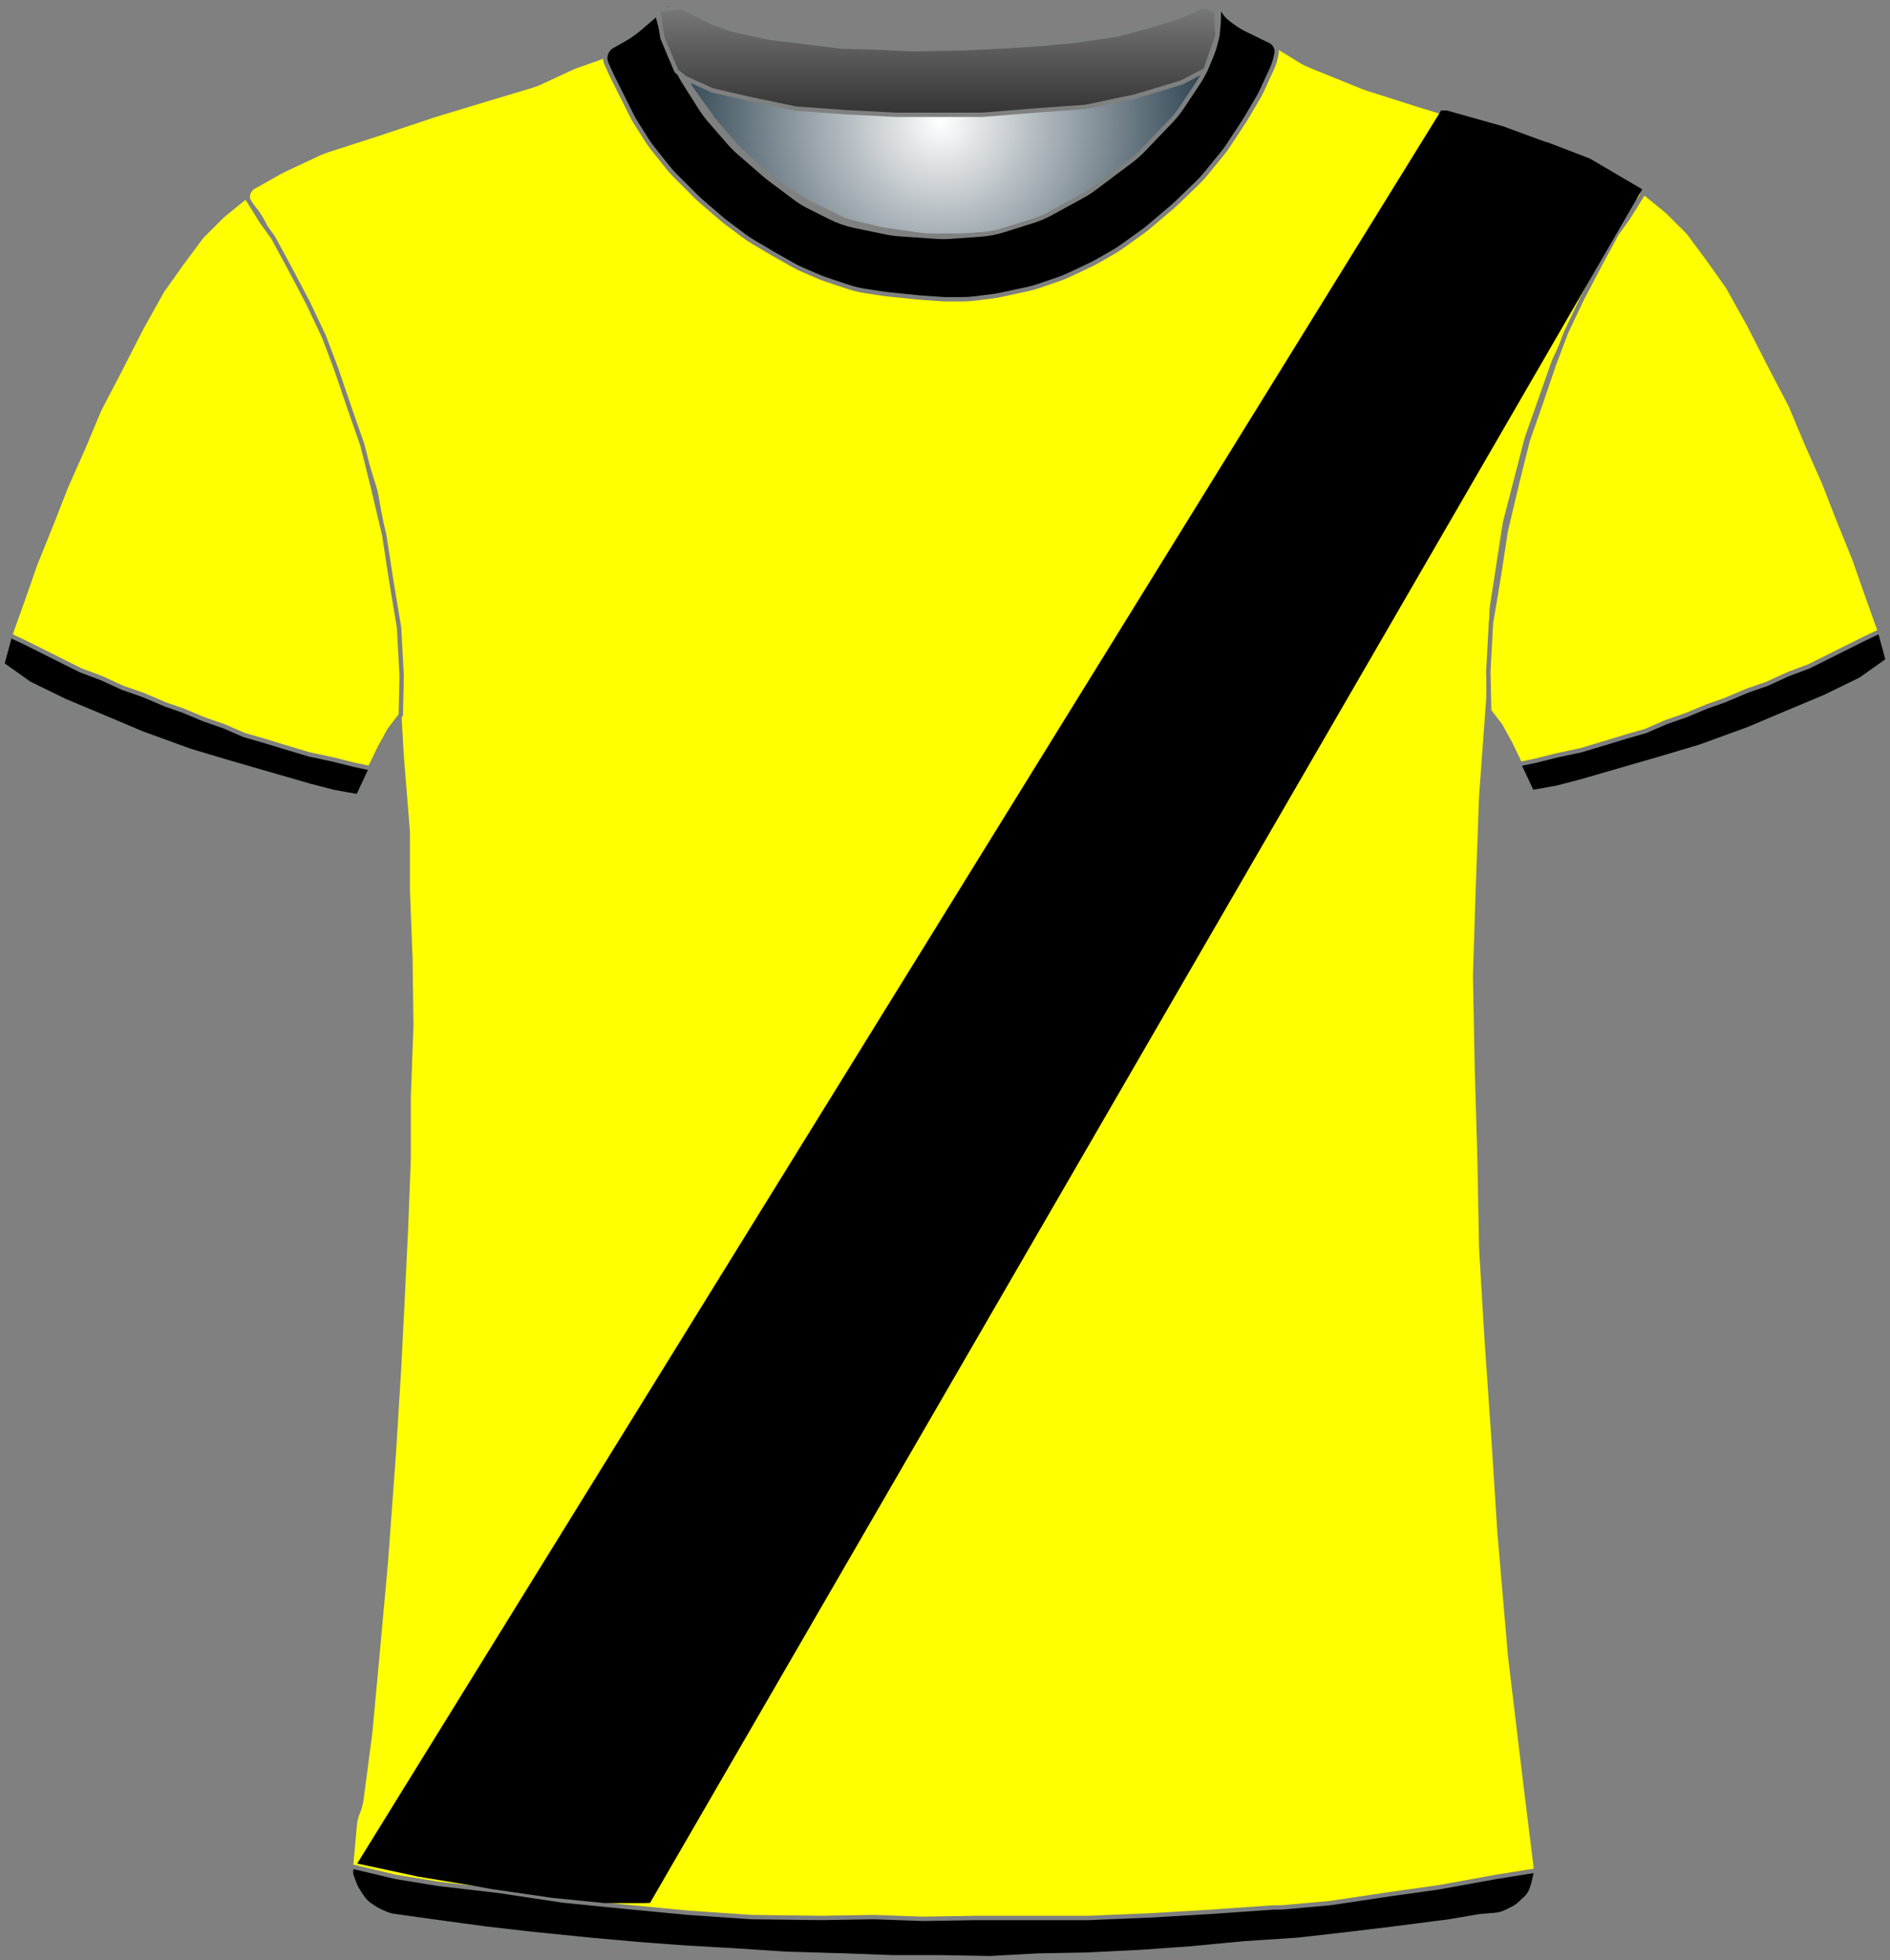 <?xml version="1.0" encoding="UTF-8" standalone="no"?>
<!DOCTYPE svg PUBLIC "-//W3C//DTD SVG 1.1//EN" "http://www.w3.org/Graphics/SVG/1.1/DTD/svg11.dtd">
<svg xmlns="http://www.w3.org/2000/svg" xmlns:xl="http://www.w3.org/1999/xlink" version="1.1" viewBox="31.5 221.5 432.405 448.4" width="432.405pt" height="448.4pt" xmlns:dc="http://purl.org/dc/elements/1.1/">
  <rect x="31.5" y="221.5" width="432.405" height="448.4" fill="#808080" stroke="none"/>
  <defs>
    <radialGradient cx="0" cy="0" r="1" id="Gradient" gradientUnits="userSpaceOnUse">
      <stop offset="0" stop-color="white"/>
      <stop offset="1" stop-color="#0e2737"/>
    </radialGradient>
    <radialGradient id="Obj_Gradient" xl:href="#Gradient" gradientTransform="translate(246.759 249.4) scale(70.263)"/>
    <linearGradient x1="0" x2="1" id="Gradient_2" gradientUnits="userSpaceOnUse">
      <stop offset="0" stop-color="#797979"/>
      <stop offset="1" stop-color="#333"/>
    </linearGradient>
    <linearGradient id="Obj_Gradient_2" xl:href="#Gradient_2" gradientTransform="translate(246.059 222.756) rotate(90) scale(25)"/>
  </defs>
  <g stroke="none" stroke-opacity="1" stroke-dasharray="none" fill="none" fill-opacity="1">
    <title>nac breda</title>
    <g>
      <title>Capa 1</title>
      <path d="M 185.006 222.59 L 193.171 225.708 C 194.029 226.036 194.906 226.312 195.797 226.534 L 209.514 229.964 C 210.676 230.254 211.858 230.453 213.051 230.56 L 230.577 232.121 C 231.165 232.174 231.755 232.204 232.345 232.211 L 247.824 232.395 C 248.114 232.398 248.404 232.396 248.695 232.389 L 263.118 232.014 C 263.479 232.005 263.839 231.987 264.199 231.96 L 278.571 230.909 C 279.562 230.836 280.548 230.7 281.521 230.5 L 293.094 228.122 C 294.136 227.907 295.162 227.621 296.165 227.265 L 307.917 223.09 C 309.007 222.703 310.21 223.234 310.659 224.3 L 310.659 224.3 C 311.181 225.54 311.333 226.905 311.097 228.229 L 310.916 229.24 C 310.613 230.941 310.118 232.603 309.442 234.193 L 307.899 237.824 C 307.34 239.139 306.661 240.398 305.868 241.586 L 302.183 247.115 C 301.435 248.236 300.591 249.29 299.659 250.263 L 293.364 256.838 C 292.495 257.744 291.555 258.578 290.55 259.332 L 282.176 265.613 C 281.299 266.27 280.377 266.864 279.416 267.39 L 272.231 271.321 C 270.92 272.039 269.542 272.627 268.116 273.077 L 261.443 275.184 C 259.727 275.726 257.952 276.065 256.156 276.193 L 249.27 276.685 C 248.197 276.762 247.121 276.763 246.049 276.689 L 237.612 276.107 C 236.578 276.036 235.55 275.895 234.535 275.685 L 227.4 274.208 C 225.448 273.805 223.556 273.149 221.774 272.257 L 217.114 269.927 C 215.88 269.31 214.704 268.584 213.6 267.756 L 207.918 263.494 C 207.479 263.165 207.052 262.82 206.637 262.46 L 200.882 257.462 C 200.068 256.755 199.304 255.991 198.597 255.177 L 194.192 250.104 C 193.438 249.236 192.75 248.312 192.134 247.341 L 188.4 241.453 C 188.04 240.885 187.704 240.301 187.395 239.703 L 185.775 236.57 C 185.166 235.392 184.659 234.164 184.262 232.899 L 182.982 228.826 C 182.767 228.142 182.584 227.449 182.434 226.749 L 182.359 226.4 C 182.165 225.492 182.272 224.544 182.665 223.703 L 182.759 223.5 C 183.154 222.655 184.134 222.258 185.006 222.59 Z" fill="url(#Obj_Gradient)"/>
      <path d="M 185.006 222.59 L 193.171 225.708 C 194.029 226.036 194.906 226.312 195.797 226.534 L 209.514 229.964 C 210.676 230.254 211.858 230.453 213.051 230.56 L 230.577 232.121 C 231.165 232.174 231.755 232.204 232.345 232.211 L 247.824 232.395 C 248.114 232.398 248.404 232.396 248.695 232.389 L 263.118 232.014 C 263.479 232.005 263.839 231.987 264.199 231.96 L 278.571 230.909 C 279.562 230.836 280.548 230.7 281.521 230.5 L 293.094 228.122 C 294.136 227.907 295.162 227.621 296.165 227.265 L 307.917 223.09 C 309.007 222.703 310.21 223.234 310.659 224.3 L 310.659 224.3 C 311.181 225.54 311.333 226.905 311.097 228.229 L 310.916 229.24 C 310.613 230.941 310.118 232.603 309.442 234.193 L 307.899 237.824 C 307.34 239.139 306.661 240.398 305.868 241.586 L 302.183 247.115 C 301.435 248.236 300.591 249.29 299.659 250.263 L 293.364 256.838 C 292.495 257.744 291.555 258.578 290.55 259.332 L 282.176 265.613 C 281.299 266.27 280.377 266.864 279.416 267.39 L 272.231 271.321 C 270.92 272.039 269.542 272.627 268.116 273.077 L 261.443 275.184 C 259.727 275.726 257.952 276.065 256.156 276.193 L 249.27 276.685 C 248.197 276.762 247.121 276.763 246.049 276.689 L 237.612 276.107 C 236.578 276.036 235.55 275.895 234.535 275.685 L 227.4 274.208 C 225.448 273.805 223.556 273.149 221.774 272.257 L 217.114 269.927 C 215.88 269.31 214.704 268.584 213.6 267.756 L 207.918 263.494 C 207.479 263.165 207.052 262.82 206.637 262.46 L 200.882 257.462 C 200.068 256.755 199.304 255.991 198.597 255.177 L 194.192 250.104 C 193.438 249.236 192.75 248.312 192.134 247.341 L 188.4 241.453 C 188.04 240.885 187.704 240.301 187.395 239.703 L 185.775 236.57 C 185.166 235.392 184.659 234.164 184.262 232.899 L 182.982 228.826 C 182.767 228.142 182.584 227.449 182.434 226.749 L 182.359 226.4 C 182.165 225.492 182.272 224.544 182.665 223.703 L 182.759 223.5 C 183.154 222.655 184.134 222.258 185.006 222.59 Z" stroke="#7f8080" stroke-linecap="round" stroke-linejoin="round" stroke-width="1"/>
      <path d="M 120.973 659.264 L 134.716 661.554 C 134.899 661.585 135.083 661.612 135.267 661.636 L 163.621 665.352 C 163.867 665.384 164.115 665.41 164.362 665.431 L 194.605 667.968 C 194.862 667.989 195.12 668.005 195.377 668.014 L 234.308 669.39 C 234.497 669.397 234.685 669.4 234.874 669.4 L 266.341 669.4 C 266.507 669.4 266.674 669.397 266.841 669.392 L 291.875 668.61 C 292.086 668.603 292.296 668.593 292.506 668.578 L 314.553 667.017 C 314.712 667.006 314.87 666.992 315.028 666.976 L 340.288 664.431 C 340.49 664.41 340.691 664.386 340.892 664.358 L 364.685 661.043 C 364.889 661.014 365.092 660.982 365.295 660.946 L 374.491 659.3 C 379.818 658.347 383.469 653.393 382.802 648.023 L 380.595 630.232 C 380.592 630.211 380.589 630.189 380.587 630.168 L 377.023 600.47 C 377.002 600.29 376.983 600.11 376.968 599.93 L 374.605 572.37 C 374.596 572.257 374.587 572.143 374.58 572.029 L 373.193 550.438 C 373.192 550.413 373.19 550.387 373.188 550.362 L 371.596 527.276 C 371.593 527.225 371.589 527.175 371.586 527.124 L 370.41 507.322 C 370.397 507.107 370.389 506.893 370.385 506.678 L 369.992 486.083 C 369.991 486.028 369.99 485.972 369.988 485.917 L 369.393 465.683 C 369.392 465.628 369.39 465.572 369.389 465.517 L 368.999 445.008 C 368.993 444.736 368.995 444.464 369.004 444.193 L 369.59 425.833 C 369.59 425.811 369.591 425.789 369.592 425.767 L 370.38 403.898 C 370.387 403.699 370.398 403.501 370.413 403.303 L 371.97 382.082 C 371.984 381.894 371.994 381.706 372.002 381.517 L 372.756 361.618 C 372.779 361.007 372.837 360.397 372.931 359.792 L 375.67 341.988 C 375.75 341.463 375.857 340.942 375.99 340.428 L 380.618 322.47 C 380.733 322.024 380.868 321.582 381.021 321.147 L 386.741 304.908 C 386.908 304.436 387.096 303.973 387.305 303.519 L 392.837 291.534 C 392.939 291.311 393.047 291.091 393.16 290.874 L 398.522 280.532 C 398.568 280.444 398.614 280.356 398.662 280.269 L 403.878 270.652 C 404.615 269.293 405.565 268.06 406.691 267 L 406.691 267 C 407.366 266.365 407.398 265.302 406.763 264.627 C 406.638 264.495 406.493 264.383 406.333 264.298 L 403.119 262.576 C 402.9 262.459 402.679 262.347 402.455 262.24 L 394.601 258.491 C 394.194 258.297 393.78 258.12 393.358 257.961 L 383.683 254.31 C 383.488 254.237 383.292 254.167 383.094 254.101 L 370.4 249.87 C 370.26 249.823 370.121 249.779 369.98 249.736 L 357.097 245.832 C 357.026 245.811 356.956 245.789 356.885 245.766 L 344.381 241.788 C 343.988 241.663 343.599 241.522 343.216 241.367 L 331.24 236.507 C 330.409 236.17 329.607 235.763 328.844 235.291 L 319.224 229.344 C 319.069 229.248 318.915 229.149 318.762 229.048 L 313.872 225.788 C 312.891 225.133 312.019 224.327 311.291 223.4 L 311.291 223.4 C 311.185 223.266 310.991 223.242 310.856 223.348 C 310.753 223.429 310.712 223.565 310.754 223.689 L 310.891 224.1 C 311.35 225.478 311.455 226.949 311.195 228.378 L 310.8 230.551 C 310.528 232.043 310.047 233.488 309.369 234.844 L 307.836 237.909 C 307.54 238.502 307.206 239.077 306.838 239.629 L 303.635 244.434 C 303.206 245.077 302.731 245.688 302.214 246.263 L 297.652 251.332 C 297.611 251.377 297.57 251.423 297.528 251.468 L 291.534 257.976 C 290.906 258.657 290.221 259.283 289.485 259.846 L 284.46 263.688 C 284.014 264.029 283.551 264.346 283.071 264.639 L 276.585 268.594 C 275.923 268.997 275.233 269.352 274.52 269.656 L 267.404 272.684 C 266.597 273.027 265.762 273.304 264.909 273.511 L 260.83 274.5 C 260.005 274.7 259.166 274.834 258.32 274.9 L 252.619 275.35 C 252.201 275.383 251.78 275.4 251.36 275.4 L 244.328 275.4 C 243.571 275.4 242.815 275.346 242.065 275.239 L 234.119 274.104 C 233.634 274.035 233.152 273.943 232.675 273.83 L 226.714 272.41 C 225.569 272.138 224.457 271.739 223.399 271.223 L 217.119 268.156 C 216.634 267.919 216.161 267.657 215.702 267.373 L 211.491 264.758 C 210.891 264.387 210.317 263.975 209.773 263.528 L 205.326 259.876 C 205.103 259.692 204.884 259.502 204.671 259.307 L 200.868 255.821 C 200.417 255.407 199.99 254.968 199.589 254.505 L 195.47 249.753 C 195.151 249.385 194.848 249.002 194.564 248.606 L 190.134 242.436 C 189.639 241.746 189.2 241.019 188.821 240.26 L 186.244 235.107 C 186.209 235.036 186.174 234.964 186.139 234.892 L 184.891 232.3 C 184.04 230.533 183.685 228.569 183.862 226.616 L 184.042 224.633 C 184.066 224.372 183.873 224.14 183.611 224.116 C 183.449 224.101 183.29 224.171 183.191 224.3 L 183.191 224.3 C 182.527 225.162 181.747 225.929 180.873 226.576 L 176.976 229.463 C 176.853 229.554 176.728 229.644 176.601 229.732 L 171.979 232.954 C 170.792 233.781 169.499 234.443 168.134 234.923 L 163.527 236.541 C 163.036 236.714 162.555 236.91 162.083 237.129 L 155.236 240.314 C 154.54 240.637 153.822 240.911 153.086 241.131 L 142.216 244.392 C 142.199 244.398 142.182 244.403 142.166 244.408 L 131.198 247.737 C 131.06 247.779 130.922 247.823 130.786 247.868 L 117.864 252.175 C 117.815 252.192 117.766 252.208 117.717 252.224 L 106.349 255.891 C 105.711 256.097 105.086 256.343 104.478 256.627 L 96.546 260.34 C 96.176 260.513 95.813 260.701 95.457 260.902 L 89.511 264.263 C 88.257 264.971 87.816 266.561 88.524 267.814 C 88.601 267.95 88.69 268.08 88.791 268.2 L 89.655 269.237 C 90.41 270.143 91.062 271.13 91.6 272.179 L 94.678 278.179 C 94.753 278.326 94.831 278.472 94.911 278.617 L 98.866 285.773 C 98.949 285.924 99.03 286.077 99.109 286.231 L 103.217 294.269 C 103.466 294.756 103.69 295.256 103.888 295.766 L 107.371 304.748 C 107.384 304.783 107.398 304.817 107.411 304.852 L 111.008 313.938 C 111.13 314.246 111.242 314.558 111.345 314.873 L 113.967 322.926 C 113.983 322.975 113.999 323.025 114.014 323.075 L 117.086 332.833 C 117.289 333.477 117.451 334.133 117.571 334.798 L 119.556 345.807 C 119.579 345.936 119.601 346.065 119.621 346.193 L 121.327 357.187 C 121.369 357.462 121.405 357.739 121.433 358.016 L 122.321 366.713 C 122.367 367.171 122.394 367.63 122.401 368.091 L 122.586 380.066 C 122.589 380.289 122.597 380.511 122.61 380.733 L 123.38 394.215 C 123.387 394.338 123.396 394.462 123.406 394.585 L 124.739 411.159 C 124.774 411.586 124.791 412.014 124.791 412.443 L 124.791 424.892 C 124.791 425.097 124.795 425.302 124.803 425.507 L 125.383 440.596 C 125.388 440.732 125.392 440.868 125.393 441.004 L 125.586 455.8 C 125.589 456.067 125.586 456.333 125.576 456.6 L 125.002 472.104 C 124.994 472.301 124.991 472.499 124.991 472.696 L 124.991 486.292 C 124.991 486.497 124.987 486.702 124.979 486.907 L 124.394 502.122 C 124.392 502.174 124.39 502.226 124.387 502.278 L 123.592 518.781 C 123.591 518.793 123.59 518.807 123.59 518.819 L 122.795 534.511 C 122.792 534.57 122.789 534.63 122.785 534.689 L 121.596 553.91 C 121.593 553.97 121.589 554.03 121.584 554.09 L 119.801 578.459 C 119.794 578.553 119.787 578.647 119.778 578.74 L 117.992 598.385 C 117.991 598.395 117.99 598.405 117.989 598.415 L 116.219 617.5 C 116.2 617.7 116.178 617.9 116.152 618.099 L 114.191 633.072 C 114.058 634.086 113.789 635.078 113.391 636.02 L 113.391 636.02 C 112.993 636.961 112.745 637.957 112.654 638.975 L 111.891 647.52 C 111.383 653.207 115.341 658.325 120.973 659.264 Z" fill="yellow"/>
      <path d="M 120.973 659.264 L 134.716 661.554 C 134.899 661.585 135.083 661.612 135.267 661.636 L 163.621 665.352 C 163.867 665.384 164.115 665.41 164.362 665.431 L 194.605 667.968 C 194.862 667.989 195.12 668.005 195.377 668.014 L 234.308 669.39 C 234.497 669.397 234.685 669.4 234.874 669.4 L 266.341 669.4 C 266.507 669.4 266.674 669.397 266.841 669.392 L 291.875 668.61 C 292.086 668.603 292.296 668.593 292.506 668.578 L 314.553 667.017 C 314.712 667.006 314.87 666.992 315.028 666.976 L 340.288 664.431 C 340.49 664.41 340.691 664.386 340.892 664.358 L 364.685 661.043 C 364.889 661.014 365.092 660.982 365.295 660.946 L 374.491 659.3 C 379.818 658.347 383.469 653.393 382.802 648.023 L 380.595 630.232 C 380.592 630.211 380.589 630.189 380.587 630.168 L 377.023 600.47 C 377.002 600.29 376.983 600.11 376.968 599.93 L 374.605 572.37 C 374.596 572.257 374.587 572.143 374.58 572.029 L 373.193 550.438 C 373.192 550.413 373.19 550.387 373.188 550.362 L 371.596 527.276 C 371.593 527.225 371.589 527.175 371.586 527.124 L 370.41 507.322 C 370.397 507.107 370.389 506.893 370.385 506.678 L 369.992 486.083 C 369.991 486.028 369.99 485.972 369.988 485.917 L 369.393 465.683 C 369.392 465.628 369.39 465.572 369.389 465.517 L 368.999 445.008 C 368.993 444.736 368.995 444.464 369.004 444.193 L 369.59 425.833 C 369.59 425.811 369.591 425.789 369.592 425.767 L 370.38 403.898 C 370.387 403.699 370.398 403.501 370.413 403.303 L 371.97 382.082 C 371.984 381.894 371.994 381.706 372.002 381.517 L 372.756 361.618 C 372.779 361.007 372.837 360.397 372.931 359.792 L 375.67 341.988 C 375.75 341.463 375.857 340.942 375.99 340.428 L 380.618 322.47 C 380.733 322.024 380.868 321.582 381.021 321.147 L 386.741 304.908 C 386.908 304.436 387.096 303.973 387.305 303.519 L 392.837 291.534 C 392.939 291.311 393.047 291.091 393.16 290.874 L 398.522 280.532 C 398.568 280.444 398.614 280.356 398.662 280.269 L 403.878 270.652 C 404.615 269.293 405.565 268.06 406.691 267 L 406.691 267 C 407.366 266.365 407.398 265.302 406.763 264.627 C 406.638 264.495 406.493 264.383 406.333 264.298 L 403.119 262.576 C 402.9 262.459 402.679 262.347 402.455 262.24 L 394.601 258.491 C 394.194 258.297 393.78 258.12 393.358 257.961 L 383.683 254.31 C 383.488 254.237 383.292 254.167 383.094 254.101 L 370.4 249.87 C 370.26 249.823 370.121 249.779 369.98 249.736 L 357.097 245.832 C 357.026 245.811 356.956 245.789 356.885 245.766 L 344.381 241.788 C 343.988 241.663 343.599 241.522 343.216 241.367 L 331.24 236.507 C 330.409 236.17 329.607 235.763 328.844 235.291 L 319.224 229.344 C 319.069 229.248 318.915 229.149 318.762 229.048 L 313.872 225.788 C 312.891 225.133 312.019 224.327 311.291 223.4 L 311.291 223.4 C 311.185 223.266 310.991 223.242 310.856 223.348 C 310.753 223.429 310.712 223.565 310.754 223.689 L 310.891 224.1 C 311.35 225.478 311.455 226.949 311.195 228.378 L 310.8 230.551 C 310.528 232.043 310.047 233.488 309.369 234.844 L 307.836 237.909 C 307.54 238.502 307.206 239.077 306.838 239.629 L 303.635 244.434 C 303.206 245.077 302.731 245.688 302.214 246.263 L 297.652 251.332 C 297.611 251.377 297.57 251.423 297.528 251.468 L 291.534 257.976 C 290.906 258.657 290.221 259.283 289.485 259.846 L 284.46 263.688 C 284.014 264.029 283.551 264.346 283.071 264.639 L 276.585 268.594 C 275.923 268.997 275.233 269.352 274.52 269.656 L 267.404 272.684 C 266.597 273.027 265.762 273.304 264.909 273.511 L 260.83 274.5 C 260.005 274.7 259.166 274.834 258.32 274.9 L 252.619 275.35 C 252.201 275.383 251.78 275.4 251.36 275.4 L 244.328 275.4 C 243.571 275.4 242.815 275.346 242.065 275.239 L 234.119 274.104 C 233.634 274.035 233.152 273.943 232.675 273.83 L 226.714 272.41 C 225.569 272.138 224.457 271.739 223.399 271.223 L 217.119 268.156 C 216.634 267.919 216.161 267.657 215.702 267.373 L 211.491 264.758 C 210.891 264.387 210.317 263.975 209.773 263.528 L 205.326 259.876 C 205.103 259.692 204.884 259.502 204.671 259.307 L 200.868 255.821 C 200.417 255.407 199.99 254.968 199.589 254.505 L 195.47 249.753 C 195.151 249.385 194.848 249.002 194.564 248.606 L 190.134 242.436 C 189.639 241.746 189.2 241.019 188.821 240.26 L 186.244 235.107 C 186.209 235.036 186.174 234.964 186.139 234.892 L 184.891 232.3 C 184.04 230.533 183.685 228.569 183.862 226.616 L 184.042 224.633 C 184.066 224.372 183.873 224.14 183.611 224.116 C 183.449 224.101 183.29 224.171 183.191 224.3 L 183.191 224.3 C 182.527 225.162 181.747 225.929 180.873 226.576 L 176.976 229.463 C 176.853 229.554 176.728 229.644 176.601 229.732 L 171.979 232.954 C 170.792 233.781 169.499 234.443 168.134 234.923 L 163.527 236.541 C 163.036 236.714 162.555 236.91 162.083 237.129 L 155.236 240.314 C 154.54 240.637 153.822 240.911 153.086 241.131 L 142.216 244.392 C 142.199 244.398 142.182 244.403 142.166 244.408 L 131.198 247.737 C 131.06 247.779 130.922 247.823 130.786 247.868 L 117.864 252.175 C 117.815 252.192 117.766 252.208 117.717 252.224 L 106.349 255.891 C 105.711 256.097 105.086 256.343 104.478 256.627 L 96.546 260.34 C 96.176 260.513 95.813 260.701 95.457 260.902 L 89.511 264.263 C 88.257 264.971 87.816 266.561 88.524 267.814 C 88.601 267.95 88.69 268.08 88.791 268.2 L 89.655 269.237 C 90.41 270.143 91.062 271.13 91.6 272.179 L 94.678 278.179 C 94.753 278.326 94.831 278.472 94.911 278.617 L 98.866 285.773 C 98.949 285.924 99.03 286.077 99.109 286.231 L 103.217 294.269 C 103.466 294.756 103.69 295.256 103.888 295.766 L 107.371 304.748 C 107.384 304.783 107.398 304.817 107.411 304.852 L 111.008 313.938 C 111.13 314.246 111.242 314.558 111.345 314.873 L 113.967 322.926 C 113.983 322.975 113.999 323.025 114.014 323.075 L 117.086 332.833 C 117.289 333.477 117.451 334.133 117.571 334.798 L 119.556 345.807 C 119.579 345.936 119.601 346.065 119.621 346.193 L 121.327 357.187 C 121.369 357.462 121.405 357.739 121.433 358.016 L 122.321 366.713 C 122.367 367.171 122.394 367.63 122.401 368.091 L 122.586 380.066 C 122.589 380.289 122.597 380.511 122.61 380.733 L 123.38 394.215 C 123.387 394.338 123.396 394.462 123.406 394.585 L 124.739 411.159 C 124.774 411.586 124.791 412.014 124.791 412.443 L 124.791 424.892 C 124.791 425.097 124.795 425.302 124.803 425.507 L 125.383 440.596 C 125.388 440.732 125.392 440.868 125.393 441.004 L 125.586 455.8 C 125.589 456.067 125.586 456.333 125.576 456.6 L 125.002 472.104 C 124.994 472.301 124.991 472.499 124.991 472.696 L 124.991 486.292 C 124.991 486.497 124.987 486.702 124.979 486.907 L 124.394 502.122 C 124.392 502.174 124.39 502.226 124.387 502.278 L 123.592 518.781 C 123.591 518.793 123.59 518.807 123.59 518.819 L 122.795 534.511 C 122.792 534.57 122.789 534.63 122.785 534.689 L 121.596 553.91 C 121.593 553.97 121.589 554.03 121.584 554.09 L 119.801 578.459 C 119.794 578.553 119.787 578.647 119.778 578.74 L 117.992 598.385 C 117.991 598.395 117.99 598.405 117.989 598.415 L 116.219 617.5 C 116.2 617.7 116.178 617.9 116.152 618.099 L 114.191 633.072 C 114.058 634.086 113.789 635.078 113.391 636.02 L 113.391 636.02 C 112.993 636.961 112.745 637.957 112.654 638.975 L 111.891 647.52 C 111.383 653.207 115.341 658.325 120.973 659.264 Z" stroke="#7f8080" stroke-linecap="round" stroke-linejoin="round" stroke-width="1"/>
      <path d="M 32 373.446 L 38.2 377.846 L 46.4 381.846 L 55 385.446 L 64 389.246 L 75 393.246 L 84.4 396.046 L 93.4 398.646 L 102.4 401.246 L 107.8 402.646 L 113.4 403.646 L 115.8 397.846 L 118.4 392.446 L 120.6 388.446 L 123.2 385.046 L 123.4 376.046 L 122.8 365.046 L 121 354.246 L 119.4 343.846 L 116.8 332.846 L 114.4 323.246 L 111.6 315.246 L 108.4 305.846 L 105.6 298.446 L 102 290.846 L 98 283.246 L 94 275.846 L 91.4 272.246 L 87.8 266.446 L 82.4 270.846 L 77.6 275.646 L 73 281.846 L 68.6 288.046 L 63.8 296.646 L 59 306.046 L 54.2 315.246 L 50.6 323.846 L 46.6 332.846 L 43.4 341.046 L 39.6 350.446 L 36.8 358.446 L 33.8 366.846 Z" fill="yellow"/>
      <path d="M 32 373.446 L 38.2 377.846 L 46.4 381.846 L 55 385.446 L 64 389.246 L 75 393.246 L 84.4 396.046 L 93.4 398.646 L 102.4 401.246 L 107.8 402.646 L 113.4 403.646 L 115.8 397.846 L 118.4 392.446 L 120.6 388.446 L 123.2 385.046 L 123.4 376.046 L 122.8 365.046 L 121 354.246 L 119.4 343.846 L 116.8 332.846 L 114.4 323.246 L 111.6 315.246 L 108.4 305.846 L 105.6 298.446 L 102 290.846 L 98 283.246 L 94 275.846 L 91.4 272.246 L 87.8 266.446 L 82.4 270.846 L 77.6 275.646 L 73 281.846 L 68.6 288.046 L 63.8 296.646 L 59 306.046 L 54.2 315.246 L 50.6 323.846 L 46.6 332.846 L 43.4 341.046 L 39.6 350.446 L 36.8 358.446 L 33.8 366.846 Z" stroke="#7f8080" stroke-linecap="round" stroke-linejoin="round" stroke-width="1"/>
      <path d="M 463.405 372.503 L 457.205 376.903 L 449.005 380.903 L 440.405 384.503 L 431.405 388.303 L 420.405 392.303 L 411.005 395.103 L 402.005 397.703 L 393.005 400.303 L 387.605 401.703 L 382.005 402.703 L 379.605 396.903 L 377.005 391.503 L 374.805 387.503 L 372.205 384.103 L 372.005 375.103 L 372.605 364.103 L 374.405 353.303 L 376.005 342.903 L 378.605 331.903 L 381.005 322.303 L 383.805 314.303 L 387.005 304.903 L 389.805 297.503 L 393.405 289.903 L 397.405 282.303 L 401.405 274.903 L 404.005 271.303 L 407.605 265.503 L 413.005 269.903 L 417.805 274.703 L 422.405 280.903 L 426.805 287.103 L 431.605 295.703 L 436.405 305.103 L 441.205 314.303 L 444.805 322.903 L 448.805 331.903 L 452.005 340.103 L 455.805 349.503 L 458.605 357.503 L 461.605 365.903 Z" fill="yellow"/>
      <path d="M 463.405 372.503 L 457.205 376.903 L 449.005 380.903 L 440.405 384.503 L 431.405 388.303 L 420.405 392.303 L 411.005 395.103 L 402.005 397.703 L 393.005 400.303 L 387.605 401.703 L 382.005 402.703 L 379.605 396.903 L 377.005 391.503 L 374.805 387.503 L 372.205 384.103 L 372.005 375.103 L 372.605 364.103 L 374.405 353.303 L 376.005 342.903 L 378.605 331.903 L 381.005 322.303 L 383.805 314.303 L 387.005 304.903 L 389.805 297.503 L 393.405 289.903 L 397.405 282.303 L 401.405 274.903 L 404.005 271.303 L 407.605 265.503 L 413.005 269.903 L 417.805 274.703 L 422.405 280.903 L 426.805 287.103 L 431.605 295.703 L 436.405 305.103 L 441.205 314.303 L 444.805 322.903 L 448.805 331.903 L 452.005 340.103 L 455.805 349.503 L 458.605 357.503 L 461.605 365.903 Z" stroke="#7f8080" stroke-linecap="round" stroke-linejoin="round" stroke-width="1"/>
      <path d="M 32 373.446 L 38.2 377.846 L 46.4 381.846 L 55 385.446 L 64 389.246 L 75 393.246 L 84.4 396.046 L 93.4 398.646 L 102.4 401.246 L 107.8 402.646 L 113.4 403.646 L 116.4 397.246 L 112.6 396.446 L 107.8 395.246 L 102.2 394.046 L 96.2 392.246 L 91.6 390.846 L 87.4 389.646 L 82.8 387.646 L 78.2 386.046 L 73.4 384.046 L 69.4 382.646 L 64.2 380.446 L 59.6 378.846 L 54.8 376.646 L 50 374.846 L 46 372.846 L 41.6 370.646 L 37.2 368.446 L 33.8 366.846 Z" fill="black"/>
      <path d="M 32 373.446 L 38.2 377.846 L 46.4 381.846 L 55 385.446 L 64 389.246 L 75 393.246 L 84.4 396.046 L 93.4 398.646 L 102.4 401.246 L 107.8 402.646 L 113.4 403.646 L 116.4 397.246 L 112.6 396.446 L 107.8 395.246 L 102.2 394.046 L 96.2 392.246 L 91.6 390.846 L 87.4 389.646 L 82.8 387.646 L 78.2 386.046 L 73.4 384.046 L 69.4 382.646 L 64.2 380.446 L 59.6 378.846 L 54.8 376.646 L 50 374.846 L 46 372.846 L 41.6 370.646 L 37.2 368.446 L 33.8 366.846 Z" stroke="#7f8080" stroke-linecap="round" stroke-linejoin="round" stroke-width="1"/>
      <path d="M 463.405 372.503 L 457.205 376.903 L 449.005 380.903 L 440.405 384.503 L 431.405 388.303 L 420.405 392.303 L 411.005 395.103 L 402.005 397.703 L 393.005 400.303 L 387.605 401.703 L 382.005 402.703 L 379.005 396.303 L 382.805 395.503 L 387.605 394.303 L 393.205 393.103 L 399.205 391.303 L 403.805 389.903 L 408.005 388.703 L 412.605 386.703 L 417.205 385.103 L 422.005 383.103 L 426.005 381.703 L 431.205 379.503 L 435.805 377.903 L 440.605 375.703 L 445.405 373.903 L 449.405 371.903 L 453.805 369.703 L 458.205 367.503 L 461.605 365.903 Z" fill="black"/>
      <path d="M 463.405 372.503 L 457.205 376.903 L 449.005 380.903 L 440.405 384.503 L 431.405 388.303 L 420.405 392.303 L 411.005 395.103 L 402.005 397.703 L 393.005 400.303 L 387.605 401.703 L 382.005 402.703 L 379.005 396.303 L 382.805 395.503 L 387.605 394.303 L 393.205 393.103 L 399.205 391.303 L 403.805 389.903 L 408.005 388.703 L 412.605 386.703 L 417.205 385.103 L 422.005 383.103 L 426.005 381.703 L 431.205 379.503 L 435.805 377.903 L 440.605 375.703 L 445.405 373.903 L 449.405 371.903 L 453.805 369.703 L 458.205 367.503 L 461.605 365.903 Z" stroke="#7f8080" stroke-linecap="round" stroke-linejoin="round" stroke-width="1"/>
      <path d="M 182.572 223.964 L 177.843 228.017 C 176.693 229.003 175.448 229.873 174.126 230.614 L 171.6 232.032 C 170.164 232.837 169.584 234.606 170.262 236.105 L 171.28 238.352 C 171.402 238.62 171.528 238.887 171.66 239.15 L 173.462 242.755 L 175.949 247.729 C 176.291 248.412 176.667 249.078 177.075 249.725 L 179.401 253.408 C 179.842 254.105 180.319 254.778 180.832 255.424 L 184.243 259.722 C 184.789 260.41 185.374 261.066 185.995 261.687 L 190.661 266.353 C 191.062 266.754 191.477 267.14 191.907 267.51 L 196.47 271.444 C 196.865 271.784 197.271 272.111 197.688 272.424 L 201.663 275.405 C 202.329 275.904 203.021 276.367 203.737 276.792 L 207.87 279.241 C 207.998 279.317 208.127 279.391 208.257 279.465 L 212.954 282.127 C 213.692 282.545 214.453 282.922 215.233 283.257 L 218.783 284.778 C 219.369 285.029 219.965 285.256 220.57 285.457 L 225.588 287.13 C 226.835 287.546 228.116 287.854 229.416 288.051 L 233.515 288.672 C 233.88 288.727 234.246 288.774 234.613 288.811 L 241.495 289.517 C 241.74 289.542 241.985 289.563 242.231 289.581 L 246.758 289.898 C 247.294 289.936 247.831 289.955 248.368 289.955 L 251.63 289.955 C 252.584 289.955 253.537 289.895 254.483 289.777 L 258.472 289.279 C 259.132 289.196 259.788 289.085 260.438 288.946 L 266.52 287.642 C 267.414 287.451 268.296 287.206 269.161 286.91 L 273.67 285.364 C 274.464 285.091 275.243 284.776 276.003 284.418 L 280.837 282.143 C 281.387 281.884 281.927 281.604 282.455 281.302 L 286.223 279.149 C 286.915 278.753 287.587 278.321 288.235 277.856 L 292.911 274.495 C 293.412 274.135 293.898 273.755 294.368 273.356 L 299.689 268.841 C 300.071 268.517 300.443 268.18 300.803 267.832 L 305.502 263.284 C 306.142 262.665 306.745 262.009 307.309 261.321 L 311.102 256.684 C 311.609 256.065 312.083 255.42 312.522 254.751 L 316.139 249.247 C 316.355 248.919 316.562 248.585 316.76 248.247 L 319.283 243.943 C 319.669 243.285 320.022 242.607 320.341 241.914 L 322.459 237.303 C 322.992 236.143 323.363 234.915 323.562 233.655 L 323.562 233.655 C 323.741 232.525 323.161 231.412 322.134 230.91 L 316.841 228.322 C 315.526 227.679 314.292 226.885 313.162 225.955 L 312.756 225.62 C 311.912 224.925 311.289 223.999 310.962 222.955 L 310.962 222.955 C 310.916 222.805 310.757 222.722 310.608 222.769 C 310.492 222.805 310.413 222.91 310.409 223.03 L 310.3 226.453 C 310.209 229.296 309.592 232.098 308.479 234.716 L 307.602 236.779 C 307.043 238.093 306.364 239.353 305.572 240.541 L 301.886 246.07 C 301.138 247.191 300.294 248.244 299.362 249.218 L 293.067 255.792 C 292.199 256.699 291.258 257.533 290.254 258.286 L 281.879 264.567 C 281.002 265.225 280.08 265.819 279.119 266.345 L 271.934 270.276 C 270.623 270.993 269.245 271.581 267.82 272.031 L 261.147 274.139 C 259.43 274.681 257.655 275.02 255.859 275.148 L 248.973 275.64 C 247.901 275.716 246.824 275.718 245.752 275.644 L 237.315 275.062 C 236.281 274.991 235.253 274.849 234.238 274.639 L 227.103 273.163 C 225.151 272.759 223.26 272.103 221.477 271.212 L 216.817 268.882 C 215.583 268.265 214.407 267.538 213.303 266.71 L 207.621 262.449 C 207.182 262.12 206.755 261.775 206.34 261.415 L 200.585 256.417 C 199.771 255.71 199.007 254.946 198.3 254.132 L 193.895 249.059 C 193.141 248.191 192.453 247.267 191.837 246.296 L 188.103 240.408 C 187.743 239.839 187.407 239.255 187.098 238.657 L 185.478 235.525 C 184.869 234.347 184.363 233.119 183.965 231.854 L 182.685 227.78 C 182.47 227.097 182.287 226.404 182.137 225.704 L 181.912 224.652 C 181.827 224.255 182.053 223.857 182.438 223.727 L 182.438 223.727 C 182.51 223.703 182.589 223.742 182.613 223.814 C 182.631 223.868 182.615 223.927 182.572 223.964 Z" fill="black"/>
      <path d="M 182.572 223.964 L 177.843 228.017 C 176.693 229.003 175.448 229.873 174.126 230.614 L 171.6 232.032 C 170.164 232.837 169.584 234.606 170.262 236.105 L 171.28 238.352 C 171.402 238.62 171.528 238.887 171.66 239.15 L 173.462 242.755 L 175.949 247.729 C 176.291 248.412 176.667 249.078 177.075 249.725 L 179.401 253.408 C 179.842 254.105 180.319 254.778 180.832 255.424 L 184.243 259.722 C 184.789 260.41 185.374 261.066 185.995 261.687 L 190.661 266.353 C 191.062 266.754 191.477 267.14 191.907 267.51 L 196.47 271.444 C 196.865 271.784 197.271 272.111 197.688 272.424 L 201.663 275.405 C 202.329 275.904 203.021 276.367 203.737 276.792 L 207.87 279.241 C 207.998 279.317 208.127 279.391 208.257 279.465 L 212.954 282.127 C 213.692 282.545 214.453 282.922 215.233 283.257 L 218.783 284.778 C 219.369 285.029 219.965 285.256 220.57 285.457 L 225.588 287.13 C 226.835 287.546 228.116 287.854 229.416 288.051 L 233.515 288.672 C 233.88 288.727 234.246 288.774 234.613 288.811 L 241.495 289.517 C 241.74 289.542 241.985 289.563 242.231 289.581 L 246.758 289.898 C 247.294 289.936 247.831 289.955 248.368 289.955 L 251.63 289.955 C 252.584 289.955 253.537 289.895 254.483 289.777 L 258.472 289.279 C 259.132 289.196 259.788 289.085 260.438 288.946 L 266.52 287.642 C 267.414 287.451 268.296 287.206 269.161 286.91 L 273.67 285.364 C 274.464 285.091 275.243 284.776 276.003 284.418 L 280.837 282.143 C 281.387 281.884 281.927 281.604 282.455 281.302 L 286.223 279.149 C 286.915 278.753 287.587 278.321 288.235 277.856 L 292.911 274.495 C 293.412 274.135 293.898 273.755 294.368 273.356 L 299.689 268.841 C 300.071 268.517 300.443 268.18 300.803 267.832 L 305.502 263.284 C 306.142 262.665 306.745 262.009 307.309 261.321 L 311.102 256.684 C 311.609 256.065 312.083 255.42 312.522 254.751 L 316.139 249.247 C 316.355 248.919 316.562 248.585 316.76 248.247 L 319.283 243.943 C 319.669 243.285 320.022 242.607 320.341 241.914 L 322.459 237.303 C 322.992 236.143 323.363 234.915 323.562 233.655 L 323.562 233.655 C 323.741 232.525 323.161 231.412 322.134 230.91 L 316.841 228.322 C 315.526 227.679 314.292 226.885 313.162 225.955 L 312.756 225.62 C 311.912 224.925 311.289 223.999 310.962 222.955 L 310.962 222.955 C 310.916 222.805 310.757 222.722 310.608 222.769 C 310.492 222.805 310.413 222.91 310.409 223.03 L 310.3 226.453 C 310.209 229.296 309.592 232.098 308.479 234.716 L 307.602 236.779 C 307.043 238.093 306.364 239.353 305.572 240.541 L 301.886 246.07 C 301.138 247.191 300.294 248.244 299.362 249.218 L 293.067 255.792 C 292.199 256.699 291.258 257.533 290.254 258.286 L 281.879 264.567 C 281.002 265.225 280.08 265.819 279.119 266.345 L 271.934 270.276 C 270.623 270.993 269.245 271.581 267.82 272.031 L 261.147 274.139 C 259.43 274.681 257.655 275.02 255.859 275.148 L 248.973 275.64 C 247.901 275.716 246.824 275.718 245.752 275.644 L 237.315 275.062 C 236.281 274.991 235.253 274.849 234.238 274.639 L 227.103 273.163 C 225.151 272.759 223.26 272.103 221.477 271.212 L 216.817 268.882 C 215.583 268.265 214.407 267.538 213.303 266.71 L 207.621 262.449 C 207.182 262.12 206.755 261.775 206.34 261.415 L 200.585 256.417 C 199.771 255.71 199.007 254.946 198.3 254.132 L 193.895 249.059 C 193.141 248.191 192.453 247.267 191.837 246.296 L 188.103 240.408 C 187.743 239.839 187.407 239.255 187.098 238.657 L 185.478 235.525 C 184.869 234.347 184.363 233.119 183.965 231.854 L 182.685 227.78 C 182.47 227.097 182.287 226.404 182.137 225.704 L 181.912 224.652 C 181.827 224.255 182.053 223.857 182.438 223.727 L 182.438 223.727 C 182.51 223.703 182.589 223.742 182.613 223.814 C 182.631 223.868 182.615 223.927 182.572 223.964 Z" stroke="#7f8080" stroke-linecap="round" stroke-linejoin="round" stroke-width="1"/>
      <path d="M 182.059 223.756 L 187.459 223.156 L 194.259 226.556 L 199.259 228.356 L 207.659 230.156 L 216.059 231.156 L 224.059 232.156 L 231.659 232.356 L 240.259 232.756 L 251.859 232.556 L 260.259 232.156 L 269.659 231.556 L 278.059 230.756 L 287.259 229.356 L 295.459 227.156 L 301.259 225.356 L 306.859 222.756 L 309.659 223.956 L 310.059 229.556 L 307.259 237.556 L 301.859 240.356 L 291.259 243.556 L 279.859 245.956 L 268.659 246.756 L 256.259 247.756 L 245.859 247.756 L 236.459 247.756 L 224.859 247.156 L 213.659 246.356 L 203.059 244.156 L 194.459 242.156 L 188.259 239.356 L 186.259 237.756 L 183.059 230.156 Z" fill="url(#Obj_Gradient_2)"/>
      <path d="M 182.059 223.756 L 187.459 223.156 L 194.259 226.556 L 199.259 228.356 L 207.659 230.156 L 216.059 231.156 L 224.059 232.156 L 231.659 232.356 L 240.259 232.756 L 251.859 232.556 L 260.259 232.156 L 269.659 231.556 L 278.059 230.756 L 287.259 229.356 L 295.459 227.156 L 301.259 225.356 L 306.859 222.756 L 309.659 223.956 L 310.059 229.556 L 307.259 237.556 L 301.859 240.356 L 291.259 243.556 L 279.859 245.956 L 268.659 246.756 L 256.259 247.756 L 245.859 247.756 L 236.459 247.756 L 224.859 247.156 L 213.659 246.356 L 203.059 244.156 L 194.459 242.156 L 188.259 239.356 L 186.259 237.756 L 183.059 230.156 Z" stroke="#7f8080" stroke-linecap="round" stroke-linejoin="round" stroke-width="1"/>
      <path d="M 111.813 649.2 L 111.813 649.2 C 111.748 649.726 111.81 650.259 111.996 650.755 L 112.647 652.491 C 112.824 652.962 113.051 653.413 113.325 653.836 L 114.292 655.332 C 114.833 656.168 115.546 656.879 116.384 657.417 L 117.462 658.11 C 117.762 658.303 118.077 658.473 118.403 658.618 L 119.72 659.203 C 120.317 659.469 120.947 659.649 121.594 659.74 L 130.604 661.001 C 130.614 661.003 130.624 661.004 130.634 661.005 L 142.35 662.594 C 142.396 662.6 142.442 662.606 142.488 662.611 L 152.771 663.798 C 152.803 663.802 152.835 663.805 152.867 663.808 L 166.577 665.199 C 166.605 665.202 166.633 665.205 166.661 665.207 L 177.767 666.199 C 177.802 666.202 177.837 666.205 177.872 666.207 L 188.558 666.999 C 188.599 667.002 188.639 667.005 188.68 667.007 L 199.188 667.602 C 199.209 667.603 199.23 667.604 199.25 667.605 L 211.293 668.395 C 211.377 668.401 211.461 668.405 211.545 668.407 L 224.993 668.803 C 225.01 668.803 225.028 668.804 225.046 668.804 L 235.69 669.199 C 235.776 669.202 235.862 669.203 235.949 669.203 L 246.558 669.203 C 246.599 669.203 246.64 669.204 246.681 669.204 L 257.767 669.399 C 257.935 669.402 258.103 669.399 258.271 669.39 L 268.892 668.81 C 268.977 668.806 269.062 668.803 269.146 668.801 L 279.911 668.605 C 279.983 668.604 280.055 668.602 280.127 668.598 L 292.146 668.007 C 292.195 668.005 292.244 668.002 292.292 667.998 L 303.532 667.209 C 303.59 667.205 303.648 667.201 303.706 667.195 L 316.116 666.013 C 316.185 666.007 316.254 666.001 316.322 665.997 L 328.254 665.214 C 328.364 665.207 328.474 665.197 328.584 665.185 L 338.996 664.006 C 339.011 664.004 339.027 664.002 339.043 664.001 L 348.99 662.807 C 349.01 662.804 349.029 662.802 349.048 662.8 L 362.884 661.022 C 362.981 661.01 363.078 660.995 363.175 660.979 L 369.728 659.855 C 369.929 659.821 370.132 659.795 370.335 659.778 L 373.567 659.511 C 374.456 659.438 375.323 659.195 376.121 658.796 L 377.608 658.053 C 378.208 657.753 378.762 657.367 379.253 656.909 L 380.589 655.663 C 381.195 655.097 381.651 654.388 381.913 653.6 L 382.208 652.716 C 382.278 652.505 382.338 652.292 382.388 652.076 L 382.858 650.041 C 382.893 649.888 382.86 649.727 382.766 649.602 L 382.766 649.602 C 382.676 649.48 382.525 649.418 382.375 649.442 L 373.896 650.791 C 373.845 650.799 373.794 650.808 373.743 650.817 L 360.758 653.178 C 360.666 653.195 360.572 653.21 360.479 653.223 L 349.249 654.799 C 349.229 654.802 349.209 654.805 349.189 654.808 L 336.02 656.773 C 335.886 656.793 335.752 656.809 335.617 656.822 L 325.109 657.772 C 324.903 657.791 324.697 657.8 324.49 657.801 L 323.056 657.803 C 322.898 657.803 322.74 657.809 322.583 657.82 L 308.453 658.801 C 308.43 658.803 308.408 658.804 308.385 658.805 L 295.082 659.6 C 295.04 659.602 294.998 659.604 294.956 659.606 L 280.765 660.197 C 280.668 660.201 280.571 660.203 280.473 660.203 L 267.219 660.203 L 254.678 660.203 C 254.639 660.203 254.6 660.204 254.561 660.204 L 242.803 660.4 C 242.68 660.402 242.558 660.401 242.436 660.397 L 231.602 660.01 C 231.48 660.005 231.358 660.004 231.236 660.006 L 219.521 660.202 C 219.453 660.203 219.385 660.203 219.317 660.202 L 203.615 660.006 C 203.484 660.004 203.354 659.999 203.224 659.99 L 188.914 659.01 C 188.851 659.005 188.788 659 188.724 658.994 L 174.233 657.605 C 174.224 657.604 174.214 657.603 174.205 657.602 L 160.393 656.221 C 160.277 656.209 160.162 656.195 160.047 656.177 L 145.737 654.021 C 145.659 654.009 145.58 653.999 145.501 653.99 L 131.981 652.422 C 131.873 652.41 131.766 652.395 131.659 652.377 L 122.267 650.844 C 122.102 650.817 121.938 650.784 121.775 650.745 L 112.698 648.587 C 112.309 648.494 111.92 648.734 111.827 649.122 C 111.821 649.148 111.816 649.174 111.813 649.2 Z" fill="black"/>
      <path d="M 111.813 649.2 L 111.813 649.2 C 111.748 649.726 111.81 650.259 111.996 650.755 L 112.647 652.491 C 112.824 652.962 113.051 653.413 113.325 653.836 L 114.292 655.332 C 114.833 656.168 115.546 656.879 116.384 657.417 L 117.462 658.11 C 117.762 658.303 118.077 658.473 118.403 658.618 L 119.72 659.203 C 120.317 659.469 120.947 659.649 121.594 659.74 L 130.604 661.001 C 130.614 661.003 130.624 661.004 130.634 661.005 L 142.35 662.594 C 142.396 662.6 142.442 662.606 142.488 662.611 L 152.771 663.798 C 152.803 663.802 152.835 663.805 152.867 663.808 L 166.577 665.199 C 166.605 665.202 166.633 665.205 166.661 665.207 L 177.767 666.199 C 177.802 666.202 177.837 666.205 177.872 666.207 L 188.558 666.999 C 188.599 667.002 188.639 667.005 188.68 667.007 L 199.188 667.602 C 199.209 667.603 199.23 667.604 199.25 667.605 L 211.293 668.395 C 211.377 668.401 211.461 668.405 211.545 668.407 L 224.993 668.803 C 225.01 668.803 225.028 668.804 225.046 668.804 L 235.69 669.199 C 235.776 669.202 235.862 669.203 235.949 669.203 L 246.558 669.203 C 246.599 669.203 246.64 669.204 246.681 669.204 L 257.767 669.399 C 257.935 669.402 258.103 669.399 258.271 669.39 L 268.892 668.81 C 268.977 668.806 269.062 668.803 269.146 668.801 L 279.911 668.605 C 279.983 668.604 280.055 668.602 280.127 668.598 L 292.146 668.007 C 292.195 668.005 292.244 668.002 292.292 667.998 L 303.532 667.209 C 303.59 667.205 303.648 667.201 303.706 667.195 L 316.116 666.013 C 316.185 666.007 316.254 666.001 316.322 665.997 L 328.254 665.214 C 328.364 665.207 328.474 665.197 328.584 665.185 L 338.996 664.006 C 339.011 664.004 339.027 664.002 339.043 664.001 L 348.99 662.807 C 349.01 662.804 349.029 662.802 349.048 662.8 L 362.884 661.022 C 362.981 661.01 363.078 660.995 363.175 660.979 L 369.728 659.855 C 369.929 659.821 370.132 659.795 370.335 659.778 L 373.567 659.511 C 374.456 659.438 375.323 659.195 376.121 658.796 L 377.608 658.053 C 378.208 657.753 378.762 657.367 379.253 656.909 L 380.589 655.663 C 381.195 655.097 381.651 654.388 381.913 653.6 L 382.208 652.716 C 382.278 652.505 382.338 652.292 382.388 652.076 L 382.858 650.041 C 382.893 649.888 382.86 649.727 382.766 649.602 L 382.766 649.602 C 382.676 649.48 382.525 649.418 382.375 649.442 L 373.896 650.791 C 373.845 650.799 373.794 650.808 373.743 650.817 L 360.758 653.178 C 360.666 653.195 360.572 653.21 360.479 653.223 L 349.249 654.799 C 349.229 654.802 349.209 654.805 349.189 654.808 L 336.02 656.773 C 335.886 656.793 335.752 656.809 335.617 656.822 L 325.109 657.772 C 324.903 657.791 324.697 657.8 324.49 657.801 L 323.056 657.803 C 322.898 657.803 322.74 657.809 322.583 657.82 L 308.453 658.801 C 308.43 658.803 308.408 658.804 308.385 658.805 L 295.082 659.6 C 295.04 659.602 294.998 659.604 294.956 659.606 L 280.765 660.197 C 280.668 660.201 280.571 660.203 280.473 660.203 L 267.219 660.203 L 254.678 660.203 C 254.639 660.203 254.6 660.204 254.561 660.204 L 242.803 660.4 C 242.68 660.402 242.558 660.401 242.436 660.397 L 231.602 660.01 C 231.48 660.005 231.358 660.004 231.236 660.006 L 219.521 660.202 C 219.453 660.203 219.385 660.203 219.317 660.202 L 203.615 660.006 C 203.484 660.004 203.354 659.999 203.224 659.99 L 188.914 659.01 C 188.851 659.005 188.788 659 188.724 658.994 L 174.233 657.605 C 174.224 657.604 174.214 657.603 174.205 657.602 L 160.393 656.221 C 160.277 656.209 160.162 656.195 160.047 656.177 L 145.737 654.021 C 145.659 654.009 145.58 653.999 145.501 653.99 L 131.981 652.422 C 131.873 652.41 131.766 652.395 131.659 652.377 L 122.267 650.844 C 122.102 650.817 121.938 650.784 121.775 650.745 L 112.698 648.587 C 112.309 648.494 111.92 648.734 111.827 649.122 C 111.821 649.148 111.816 649.174 111.813 649.2 Z" stroke="#7f8080" stroke-linecap="round" stroke-linejoin="round" stroke-width="1"/>
      <path d="M 407.219 264.8 L 395.219 257.756 L 385.419 254 L 385.219 254 L 375.405 250.4 L 362.619 246.8 L 361.219 246.756 L 113.219 647.756 L 127.219 650.756 L 139.605 652.8 L 144.005 653.6 L 157.805 655.6 L 169.805 656.8 L 178.805 656.8 L 180.219 656.756 Z" fill="black"/>
      <path d="M 407.219 264.8 L 395.219 257.756 L 385.419 254 L 385.219 254 L 375.405 250.4 L 362.619 246.8 L 361.219 246.756 L 113.219 647.756 L 127.219 650.756 L 139.605 652.8 L 144.005 653.6 L 157.805 655.6 L 169.805 656.8 L 178.805 656.8 L 180.219 656.756 Z" stroke="white" stroke-linecap="round" stroke-linejoin="round" stroke-width="0"/>
    </g>
  </g>
</svg>
